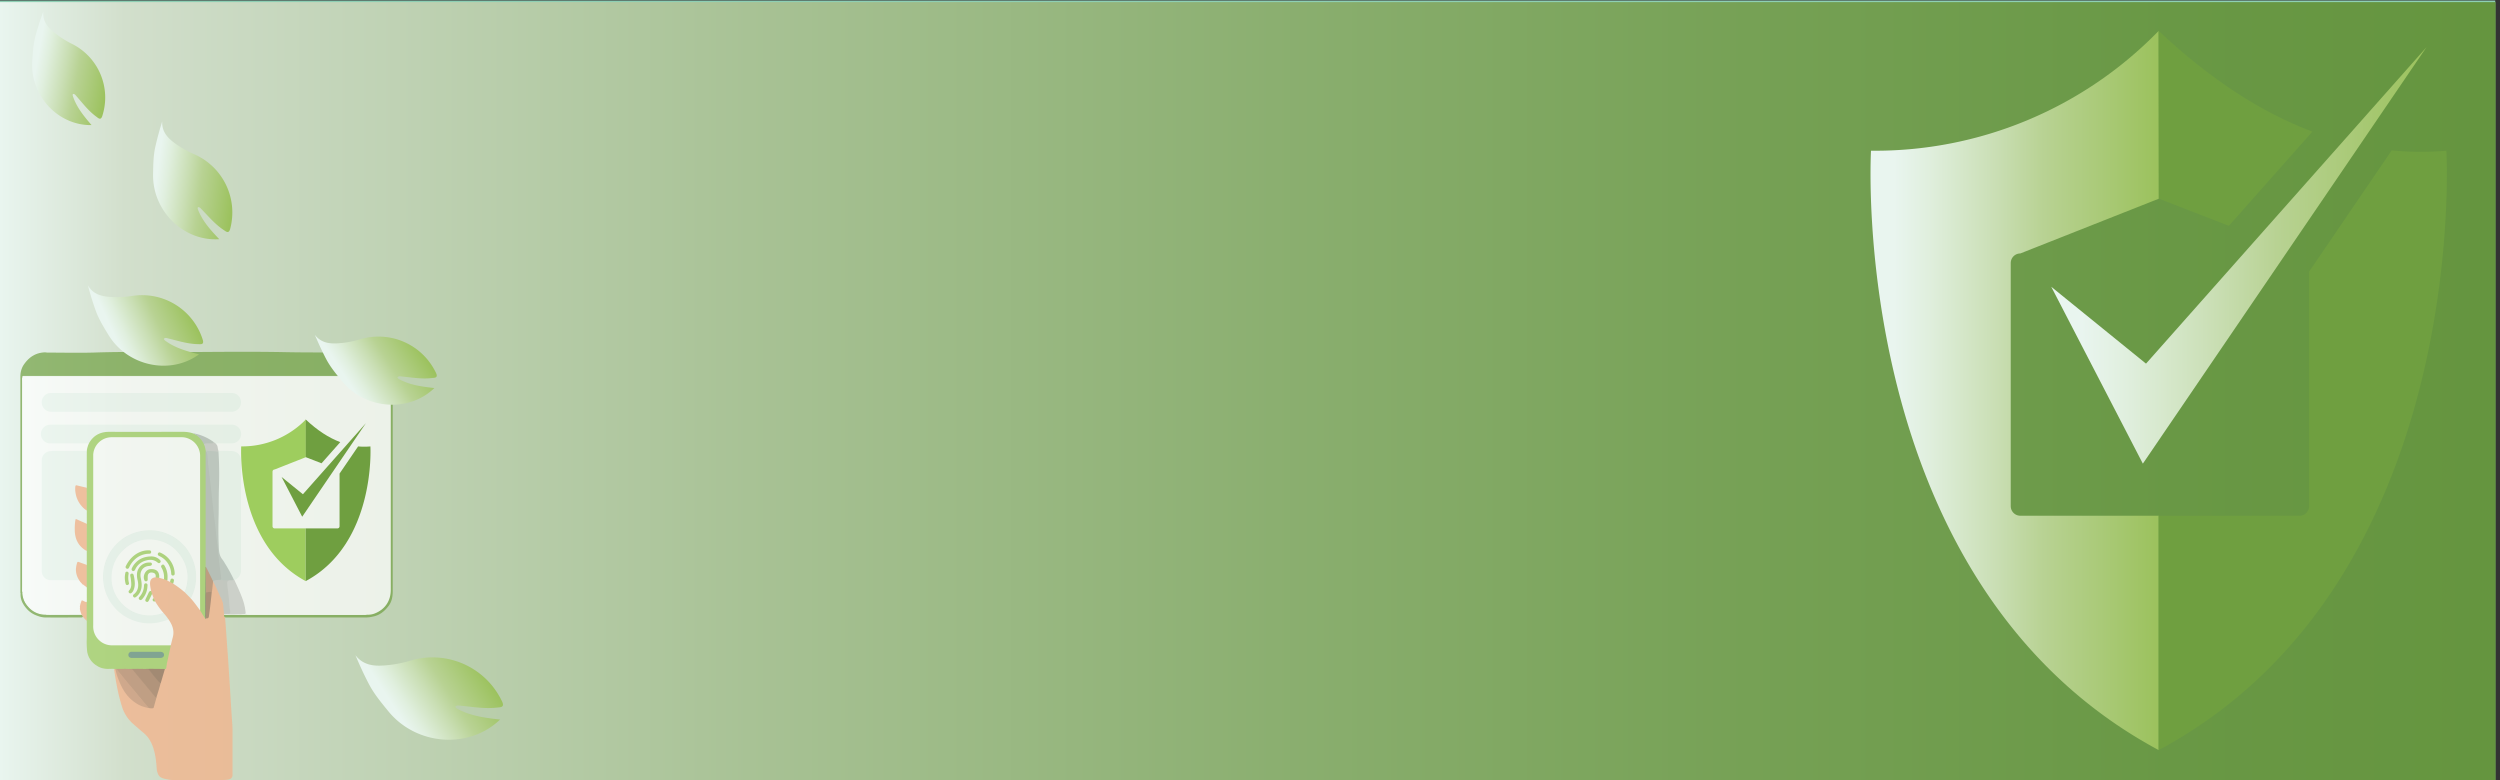<svg xmlns="http://www.w3.org/2000/svg" xmlns:xlink="http://www.w3.org/1999/xlink" viewBox="0 0 1602.83 500.34"><rect x="0" y="0" width="1602.83" height="500.34" fill="#333333" stroke="none"/><defs><style>.cls-1{fill:#8ecfb4;}.cls-2{fill:url(#未命名的渐变_80);}.cls-3{fill:none;}.cls-4{fill:url(#未命名的渐变_49);}.cls-5{fill:#6f9f40;}.cls-6{fill:url(#未命名的渐变_49-2);}.cls-7{opacity:0.7;}.cls-8{fill:#f7af86;}.cls-9{fill:#fff;}.cls-10{fill:#9ecd5e;}.cls-11{fill:#ecf6f2;}.cls-12{fill:#b98466;}.cls-13{fill:#cdcccc;}.cls-14{fill:#a4755a;}.cls-15{fill:#cd9170;}.cls-16{fill:#bfbfbe;}.cls-17{fill:#8f664f;}.cls-18{fill:#b88365;}.cls-19{fill:#9d7057;}.cls-20{fill:#696b59;}.cls-21{fill:#eff8f4;}.cls-22{fill:#acb4b1;}.cls-23{fill:#b5bebb;}.cls-24{fill:#5e8b7a;}.cls-25{fill:#c5c5c4;}.cls-26{fill:#b1b9b5;}.cls-27{fill:url(#未命名的渐变_49-3);}.cls-28{fill:url(#未命名的渐变_49-4);}.cls-29{fill:url(#未命名的渐变_49-5);}.cls-30{fill:url(#未命名的渐变_49-6);}.cls-31{fill:url(#未命名的渐变_49-7);}</style><linearGradient id="未命名的渐变_80" y1="250.85" x2="1600.01" y2="250.85" gradientUnits="userSpaceOnUse"><stop offset="0" stop-color="#e9f5ef"/><stop offset="0.05" stop-color="#d2dfcc"/><stop offset="0.08" stop-color="#ccdbc5"/><stop offset="0.3" stop-color="#a8c295"/><stop offset="0.51" stop-color="#8baf70"/><stop offset="0.7" stop-color="#76a155"/><stop offset="0.87" stop-color="#699845"/><stop offset="1" stop-color="#65953f"/><stop offset="1" stop-color="#8ccfb5"/></linearGradient><linearGradient id="未命名的渐变_49" x1="1199.25" y1="250.34" x2="1384.11" y2="250.34" gradientUnits="userSpaceOnUse"><stop offset="0.08" stop-color="#e9f5ef"/><stop offset="0.2" stop-color="#e0efde"/><stop offset="0.44" stop-color="#c9deb3"/><stop offset="0.6" stop-color="#b8d293"/><stop offset="0.99" stop-color="#9cc25e"/></linearGradient><linearGradient id="未命名的渐变_49-2" x1="1315.13" y1="163.75" x2="1555.71" y2="163.75" xlink:href="#未命名的渐变_49"/><linearGradient id="未命名的渐变_49-3" x1="687.66" y1="376.61" x2="742.65" y2="376.61" gradientTransform="matrix(0.84, -0.54, 0.54, 0.84, -563.34, 299.1)" xlink:href="#未命名的渐变_49"/><linearGradient id="未命名的渐变_49-4" x1="598.4" y1="571.09" x2="664.91" y2="571.09" gradientTransform="matrix(0.84, -0.54, 0.54, 0.84, -563.34, 299.1)" xlink:href="#未命名的渐变_49"/><linearGradient id="未命名的渐变_49-5" x1="577.14" y1="274.55" x2="632.13" y2="274.55" gradientTransform="translate(-570.1 208.57) rotate(-24.77)" xlink:href="#未命名的渐变_49"/><linearGradient id="未命名的渐变_49-6" x1="641.19" y1="209.97" x2="696.18" y2="209.97" gradientTransform="matrix(0.99, 0.13, -0.13, 0.99, -511.12, -179.74)" xlink:href="#未命名的渐变_49"/><linearGradient id="未命名的渐变_49-7" x1="554.84" y1="149.23" x2="606.69" y2="149.23" gradientTransform="translate(-499.35 -206.96) rotate(10.38)" xlink:href="#未命名的渐变_49"/></defs><g id="Layer_2" data-name="Layer 2"><g id="Layer_2-2" data-name="Layer 2"><rect id="Rectangle_971" data-name="Rectangle 971" class="cls-1" y="0.34" width="1599.78" height="500"/><rect class="cls-2" y="1.36" width="1600.01" height="498.98"/><rect class="cls-3" x="2.83" width="1600" height="500"/></g><g id="Layer_3" data-name="Layer 3"><g id="Shield_Icon-4C"><path class="cls-4" d="M1295.3,330.65a6.15,6.15,0,0,1-6.15-6.15V168.65a6.15,6.15,0,0,1,6.15-6.15l88.81-35.12-.1-107.6a253.67,253.67,0,0,1-184.45,76.85S1183.42,373.31,1384,480.91V330.65Z"/><path class="cls-5" d="M1384.11,127.37,1429,144.8l53.53-60.4c-32.77-12.31-65.49-33.54-98.56-64.62l.1,107.6Z"/><path class="cls-5" d="M1568.46,96.63a193,193,0,0,1-35.08-.19l-52.93,77.71V324.5a6.15,6.15,0,0,1-6.14,6.15H1384V480.91C1584.6,373.31,1568.46,96.63,1568.46,96.63Z"/><polygon class="cls-6" points="1375.88 233.14 1315.13 183.87 1373.85 297.26 1555.71 30.24 1375.88 233.14"/></g></g><g id="Layer_6" data-name="Layer 6"><g class="cls-7"><path class="cls-8" d="M137.92,500.25c-7.71.13-15.47,0-23.2-.05a33.14,33.14,0,0,1-9.57-1c-1.48-.45-2.67-.9-3.48-2.26a10.3,10.3,0,0,1-1.23-4.58c-.53-7.87-1.88-17.13-8.37-22.47-2.41-2-4.74-4.07-7.09-6.11a24.33,24.33,0,0,1-6.85-11,112,112,0,0,1-3.31-13.64c-.62-3-1.09-6.07-1.55-9.12a1.51,1.51,0,0,1,.08-1.16.54.54,0,0,1,.3-.19.72.72,0,0,1,.48.22c.91,2,1.27,4.15,2,6.2a32.79,32.79,0,0,0,7.56,12.46,21,21,0,0,0,9.74,5.52,7,7,0,0,0,1.78.46c3.32.24,2.63.31,3.5-2.45.43-1.35.78-2.72,1.24-4.06a7.07,7.07,0,0,1,.58-2.31c.7-2.22,1.27-4.47,2-6.67.63-2.55,1.44-5,2.12-7.57a8.51,8.51,0,0,1,.73-1.79c1.13-.83.83-2.17,1.19-3.28a112,112,0,0,1,2.47-11.75,47.18,47.18,0,0,1,1.3-5.37c.83-2.78.11-5.35-1-7.88a16.8,16.8,0,0,0-1.61-2.94c-1.07-1.6-2.36-3-3.53-4.56a33.17,33.17,0,0,1-5.15-7.18c-.35-.7-.75-1.38-1-2.11-.49-.85-.52-1.88-1-2.73a10.71,10.71,0,0,1-.59-2.17,14,14,0,0,1-.66-5.77,3.56,3.56,0,0,1,3.89-3.12,5.82,5.82,0,0,1,2.38.22,9.07,9.07,0,0,1,3.12.93,6.71,6.71,0,0,1,2.23.92,8.24,8.24,0,0,1,1.84.83,14.56,14.56,0,0,1,2,1.14,36.88,36.88,0,0,1,7.2,5.33,47.71,47.71,0,0,1,4.3,4.35,43.35,43.35,0,0,1,5.35,7.07c.1.19.32.29.46.45,1.11,1.68,2.14,3.41,3.21,5.12a1.46,1.46,0,0,0,.54-.09,1.7,1.7,0,0,0,1.19-1.64c.59-4.45,1.21-8.89,1.55-13.36a9.41,9.41,0,0,1,.32-1.49c.13-1.81.41-3.6.54-5.41a1.76,1.76,0,0,1,.49-1.28c.73-.29,1,.29,1.22.74.8,1.47,1.44,3,2.14,4.53,1,2.1,2,4.2,2.9,6.32a9.5,9.5,0,0,1,.83,3c.17,2,.45,3.95.47,5.94a2.16,2.16,0,0,0,0,.35,3.26,3.26,0,0,0,0,.54,9.28,9.28,0,0,1,.23,1.28c.37,3,.54,6.08.77,9.12.34,4.63.64,9.27,1,13.9.19,2.53.34,5.07.51,7.61.28,4.09.51,8.18.8,12.27.19,2.75.34,5.51.51,8.27.26,4.23.51,8.47.81,12.71.2,2.9.47,5.8.48,8.7,0,12.44,0,16.27,0,28.71,0,3.06-3.39,3.07-5.64,3.15C141.62,500.17,139.77,500.22,137.92,500.25Z"/><path class="cls-5" d="M143.82,395.38a2.16,2.16,0,0,1-.17-1.15,2.81,2.81,0,0,1,1.8-.24h83.77a24.64,24.64,0,0,0,5.75-.34,14.46,14.46,0,0,0,12.17-6.13,14,14,0,0,0,2.75-7.24,48.67,48.67,0,0,0,.18-5.12q0-65.26,0-130.53a12.86,12.86,0,0,0-.09-2.4c-.07-.24-.11-.5-.4-.61a22.18,22.18,0,0,0-4.46-.26H19.85a23.52,23.52,0,0,0-4.67.23c-.3,0-.42.24-.49.5a2.62,2.62,0,0,0-.09.38c0,.55,0,1.1,0,1.64v134a3.78,3.78,0,0,0,.11,1.3,1.71,1.71,0,0,1,.07.95,13.43,13.43,0,0,0,3.41,8.12,15.51,15.51,0,0,0,7.33,4.77,13.94,13.94,0,0,0,3.2.44,3.86,3.86,0,0,1,1,0,17.69,17.69,0,0,0,4.11.33c6.17,0,12.34-.05,18.51,0,.78.24,1.11.7.74,1.51a1.64,1.64,0,0,1-1.33.35c-7.3,0-14.6.08-21.91,0a13.92,13.92,0,0,1-5.65-1A15.56,15.56,0,0,1,17,390.15a19.73,19.73,0,0,1-2.22-3.08,11.6,11.6,0,0,1-1.61-5.9c0-.35.11-.72-.1-1.06V240.8a13.89,13.89,0,0,1,1.74-6.31c3.31-5.2,7.79-8.42,14.15-8.59a12.14,12.14,0,0,0,2.17.17c10,0,20,.27,30-.06,20.29-.68,40.57-.18,60.86-.3s40.6-.34,60.89.07c17,.34,34,.09,51,.28a5.69,5.69,0,0,0,1.84-.14A15.26,15.26,0,0,1,247,230.84a1.18,1.18,0,0,1,.38.32,14.22,14.22,0,0,1,2.72,3.68,4.29,4.29,0,0,1,.5,1.16,10.16,10.16,0,0,1,1.18,5.68q0,68.76,0,137.51c0,3.33-.55,6.51-2.62,9.25-2.61,3.46-5.78,6.1-10.2,6.89a18.63,18.63,0,0,1-4.75.55q-44.17,0-88.35,0C145.14,395.88,144.37,396.06,143.82,395.38Z"/><path class="cls-9" d="M108.05,397.13c2.46,3.48,3.9,7.2,2.71,11.55-.47,1.68-.85,3.38-1.28,5.07a2.89,2.89,0,0,1-2.17.48H80.13c-2.8,0-5.6,0-8.4,0a12.44,12.44,0,0,1-12.34-10.4,10.49,10.49,0,0,1-.1-1.85q0-55,0-110a12.34,12.34,0,0,1,12.13-12.1q22.53,0,45.07,0a12.29,12.29,0,0,1,12.15,10.7,20.59,20.59,0,0,1,.19,2.83q0,47.76,0,95.53c0,.81.37,1.77-.54,2.41-1.87-2.56-3.73-5.13-5.81-7.53a1.51,1.51,0,0,1,0-1.55,28.86,28.86,0,0,0,2.46-8.1,29.24,29.24,0,0,0-2.23-16.3A28.89,28.89,0,0,0,110.3,344.2a28.44,28.44,0,0,0-11.22-3.62,29.86,29.86,0,0,0-13.39,1.62,27.26,27.26,0,0,0-8.94,5.3,29.24,29.24,0,0,0-9.31,15,29.45,29.45,0,0,0,7.62,27.93,29.49,29.49,0,0,0,31.33,6.71A1.8,1.8,0,0,1,108.05,397.13Z"/><path class="cls-10" d="M61.75,426.6a12.76,12.76,0,0,1-5.9-9.25,60.19,60.19,0,0,1-.22-8.28c0-3.67,0-7.35,0-11a3.88,3.88,0,0,1-.44-1.45c0-3.49-.09-7,.06-10.47,0-.35-.06-.69,0-1-.12-2.61-.1-5.22,0-7.83,0-.34-.15-.68,0-1,0-4.14,0-8.28,0-12.41,0-.55,0-1.09,0-1.64,0-3-.07-6,0-8.95-.07-5.08,0-10.17,0-15.25a17.59,17.59,0,0,1,0-2.18c0-2.85-.11-5.7,0-8.55-.11-4.18,0-8.36-.06-12.54a20.46,20.46,0,0,1,.08-2.07q-.18-11.67,0-23.34A17.74,17.74,0,0,1,56.63,284c2.71-4.81,6.75-7.58,12.33-7.6,16.57-.06,33.13,0,49.7,0a15.34,15.34,0,0,1,4.69.84c1.22.84,2.65,1.3,3.82,2.23a12.34,12.34,0,0,1,4,5.21,8.89,8.89,0,0,1,1.1,4.32,1.46,1.46,0,0,1,0,.59c.14,10.11,0,20.22.06,30.33q0,20.72,0,41.45a13.21,13.21,0,0,1-.07,2.18,30.09,30.09,0,0,0-.09,3.8c0,4,.09,8.06,0,12.08-.16,5.62-.28,11.24-.15,16.86a3.86,3.86,0,0,1-.1.75c-1.34-1.81-2.44-3.77-3.62-5.68,0-.36,0-.73,0-1.09V292.75a12,12,0,0,0-7.65-11.63,10.69,10.69,0,0,0-4-.8q-22.65,0-45.29,0A11.85,11.85,0,0,0,59.76,291.6c0,.44,0,.88,0,1.31q0,54.09,0,108.17a12.12,12.12,0,0,0,4.71,10.18A11.85,11.85,0,0,0,72,413.74h37.53L107,425.49a1.62,1.62,0,0,1-1.37.52c-3.05,0-6.09.08-9.14-.05q-4.16.15-8.31,0c-2.55.1-5.09.1-7.64,0-2.84.09-5.68.11-8.51,0a19.14,19.14,0,0,1-8.52-1.09c-.67-.28-1-.08-1.11.65A1.34,1.34,0,0,1,61.75,426.6Z"/><path class="cls-9" d="M99.75,370.15c-3.47.31-3.78,2.74-3.45,5.43.14,1.11.37,2.2.56,3.31-1.65,1.45-2,3.61-3,5.42a.65.65,0,0,0,.22.95c.42.22.69-.05.89-.38A31.54,31.54,0,0,0,96.36,382c.22-.49.35-1.14,1.11-1.15a18.85,18.85,0,0,1,1,2.73,1.53,1.53,0,0,0,1,2,50.13,50.13,0,0,0,5.12,7.16c.07.69-.45.87-.92,1a23.74,23.74,0,0,1-11.28,1,24.76,24.76,0,0,1-12-5.16,24.4,24.4,0,0,1-8.85-14.48,24.95,24.95,0,0,1,19.75-29.3A23.59,23.59,0,0,1,111,350.59a24.58,24.58,0,0,1,8.19,27.93c-.16.46-.27,1-1,1a68.07,68.07,0,0,0-7.18-5.33,2.2,2.2,0,0,1-.1-1.69c.06-.39,0-.76-.41-.89s-.65.17-.82.53-.22.79-.66.95l-1.78-.85a3.3,3.3,0,0,1-.38-2.3,13.39,13.39,0,0,0-1.6-6.35A3.86,3.86,0,0,0,105,363c-.2-.25-.43-.41-.75-.26a.6.6,0,0,0-.31.74,7.76,7.76,0,0,0,.62,1.38,11.52,11.52,0,0,1,1.1,5.26c0,.47,0,1-.51,1.22l-3.08-.91a2.06,2.06,0,0,1-.43-1.31c-.4-3.62-3.54-4.16-5.85-3.62a3.38,3.38,0,0,0-2.58,2.55,6.35,6.35,0,0,0-.19,3.21c.09.37.2.75.67.71s.51-.45.54-.81c.05-.66,0-1.31.06-2A2.8,2.8,0,0,1,97,366.6a2.9,2.9,0,0,1,3.21,2.19C100.35,369.32,100.48,369.9,99.75,370.15Z"/><path class="cls-11" d="M118.23,379.49a17.28,17.28,0,0,0,1.76-6.13,22.5,22.5,0,0,0-2.43-14.05c-4-7.59-10.27-12.18-18.88-13.26a23.27,23.27,0,0,0-18.25,5.43A23.73,23.73,0,0,0,71.64,368a23.27,23.27,0,0,0,4.82,16.91,24.25,24.25,0,0,0,27.39,8.3,3,3,0,0,0,.73-.46,30.84,30.84,0,0,1,3.47,4.42,42.45,42.45,0,0,1-7.43,2.08,29.31,29.31,0,0,1-17-2.26,28.56,28.56,0,0,1-9.45-6.69,29.5,29.5,0,0,1-7.85-16.55,30,30,0,0,1,14.77-29.92,30.65,30.65,0,0,1,11.74-3.68,28.88,28.88,0,0,1,17.43,3.51,29.21,29.21,0,0,1,11.44,11.21,29.91,29.91,0,0,1,4,16.72,28.66,28.66,0,0,1-2.88,11.1,2.27,2.27,0,0,0-.35,1.13Z"/><path class="cls-9" d="M57,284.26a16.71,16.71,0,0,0-1.37,4.8c-.48.61-1.18.48-1.82.48q-9.15,0-18.32,0a25.32,25.32,0,0,0-3.48.23,5.45,5.45,0,0,0-4.68,5c0,.33,0,.65,0,1q0,34.92,0,69.83a6,6,0,0,0,.62,3,5.34,5.34,0,0,0,4.95,3c5.13,0,10.25,0,15.38,0a11.53,11.53,0,0,1,2.49.21c.66.32,1.08.74.7,1.53a1.17,1.17,0,0,1-.91.28c-6.11-.38-12.22-.06-18.33-.17a6.35,6.35,0,0,1-2-.39,6.91,6.91,0,0,1-4.71-6.55c0-8.55,0-17.11,0-25.66V295.16a7,7,0,0,1,3.92-6.56,8.41,8.41,0,0,1,4.11-.9h19a11.47,11.47,0,0,0,1.31,0,1.15,1.15,0,0,0,1-1.31c0-.73-.61-.72-1.12-.72-2,0-3.93,0-5.9,0-5,0-10-.05-15.06,0a7.05,7.05,0,0,1-7.21-6c-.64-4.23,1.55-7.58,5.44-8.61a10.3,10.3,0,0,1,2.6-.14h68.1c15.53,0,31.07,0,46.6,0a7.35,7.35,0,0,1,6.63,11.19,6.84,6.84,0,0,1-6.21,3.55c-2.15,0-4.3,0-6.44,0-.57,0-1.24-.06-1.22.84a1.1,1.1,0,0,0,1.22,1.22c2.07,0,4.14,0,6.22,0a7.5,7.5,0,0,1,7.23,5.58,9.1,9.1,0,0,1,.18,2.6v67.79c0,.91,0,1.82,0,2.73a6.85,6.85,0,0,1-2.73,5.46c-.86.69-.88.95-.39,1.93,2.64,5.44,5,11,6,17a4.91,4.91,0,0,1,.08,1.62c-.14.83.28,1.13,1,1.15h1.53q35.75,0,71.48,0c.76,0,1.63-.3,2.23.49a8,8,0,0,1-1.07.13h-90.4l0-.36a1.17,1.17,0,0,1,1.13-.28,34,34,0,0,0,8.84-.14c.83-.05,1.66-.09,2.49-.22.66-.1.82-.41.81-1a15,15,0,0,0-.58-3.65,76.74,76.74,0,0,0-5.68-14.68c-.33-.67-.8-1.33-.46-2.16.22-.46.68-.65,1.07-.9A5.78,5.78,0,0,0,154,365.7q0-35.06,0-70.09c0-3.79-2.3-5.9-6.5-6.05-1.89-.06-3.79,0-5.68,0a4.45,4.45,0,0,1-1.62-.16.91.91,0,0,1-.7-.62c-.36-1.42-.71-2.85-1.17-4.24.26-.77.93-.73,1.54-.74,2.91,0,5.82,0,8.73,0a5.47,5.47,0,0,0,4.65-8.18,5.32,5.32,0,0,0-4.63-2.83H33.76a7.13,7.13,0,0,0-3.5.62,5.53,5.53,0,0,0-2.83,6.17,5.43,5.43,0,0,0,5.29,4.23c7.2,0,14.4,0,21.6,0,.55,0,1.1,0,1.64,0S56.77,283.84,57,284.26Z"/><path class="cls-12" d="M74,429l-.16-.16c.23-.54.73-.53,1.19-.54,1.79,0,3.58-.08,5.37,0a16.2,16.2,0,0,1,2.09,0,12.48,12.48,0,0,0,2,.35c.56,0,.9.41,1.24.79,1.61,1.86,3.14,3.79,4.73,5.67,3.34,4,6.57,8,9.9,12l-1.77,6.34a.79.79,0,0,1-.85.66,7.65,7.65,0,0,1-2.57-.24c-1.28-.67-2-1.91-2.83-3-2.55-3.07-5-6.17-7.63-9.2C81.1,437.52,77.76,433.08,74,429Z"/><path class="cls-13" d="M150.35,372.05c1.62,3.45,3.23,6.91,4.59,10.48a36.72,36.72,0,0,1,2.55,10.33c0,.59-.16.78-.71.8-1,0-1.95.15-2.93.22-2.62.23-5.25,0-7.88.09a2.66,2.66,0,0,1-1.28-.09h-1.06v-.22c.48-.63,1.18-.45,1.82-.47,1.5-.06,1.75-.32,1.57-1.75-.58-4.61-.85-9.25-1.51-13.85-.15-1.08-.13-2.17-.38-3.24-.32-1.39.53-2.07,1.58-2.62,1-.26,2.08-.1,3.11-.34C150.2,371.44,150.29,371.73,150.35,372.05Z"/><path class="cls-14" d="M100.34,447.14a1.16,1.16,0,0,1-1-.52q-2.86-3.47-5.74-6.94-4.26-5.13-8.52-10.27a1.17,1.17,0,0,0-1-.38,3.14,3.14,0,0,1-1.39-.15c.23-.54.73-.53,1.19-.54,1.39,0,2.78-.06,4.17,0,1.53-.08,3.06-.08,4.58,0a14.13,14.13,0,0,0,2.24.36c.5,0,.78.34,1.07.67,2.2,2.54,4.2,5.25,6.5,7.71a3.85,3.85,0,0,1,.5,1.07c-.69,2.78-1.58,5.5-2.43,8.24C100.45,446.65,100.4,446.89,100.34,447.14Z"/><path class="cls-15" d="M74,429c1.35-.2,1.64,1.07,2.23,1.76,2.6,3,5,6.19,7.62,9.22,2.36,2.75,4.56,5.63,7,8.35a59.67,59.67,0,0,0,4.15,4.83,1,1,0,0,1,.25.7,19.22,19.22,0,0,1-8.52-3.36c-5.5-3.69-8.63-9.1-10.86-15.13A33.37,33.37,0,0,1,74,429Z"/><path class="cls-16" d="M146.87,372c-1.23.54-1.32,1.41-1.18,2.71.41,3.73,1,7.45,1.21,11.21.12,2.09.42,4.17.72,6.24.14,1-.34,1.37-1.16,1.43s-1.89,0-2.83,0c-.16-1.77-.38-3.54-.47-5.32-.12-2.25-1.18-4.17-2.1-6.14-1.46-3.12-2.76-6.33-4.46-9.34a.41.41,0,0,1,.06-.37,3.31,3.31,0,0,1,2.35-.89c.78,0,1.57-.06,2.36-.06,1.39.12,2.78-.06,4.16,0C146,371.59,146.56,371.51,146.87,372Z"/><path class="cls-17" d="M103,438.17a18.74,18.74,0,0,1-2.91-3.06c-1.55-1.85-3.07-3.74-4.56-5.64a1.22,1.22,0,0,0-1-.45,3.19,3.19,0,0,1-1.5-.15c.21-.48.65-.5,1.08-.53a19.87,19.87,0,0,1,2.44,0c2.63-.12,5.25-.06,7.88,0,.49,0,1,0,1.3.55Z"/><path class="cls-18" d="M136.6,372.67a.54.54,0,0,0,0,.18c-.21,2-.42,4.08-.65,6.12a4.41,4.41,0,0,1-.2.71,7.53,7.53,0,0,1-2.74.43c-.46,0-1,0-1.09-.64,0-5.2,0-10.39,0-15.57,0-.28,0-.54.42-.38a1.57,1.57,0,0,1,.71.79c1.27,2.35,2.3,4.82,3.5,7.21A1.29,1.29,0,0,1,136.6,372.67Z"/><path class="cls-19" d="M132.06,379.66c1.22.23,2.46-.54,3.69,0q-.72,7.74-1.81,15.43c-.16,1.17-.63,1.46-1.89,1.37a1.77,1.77,0,0,1-.24-1.25c0-3.93-.05-7.86,0-11.79A17.74,17.74,0,0,1,132.06,379.66Z"/><path class="cls-10" d="M99.75,370.15c.33-1.95-.36-2.86-2.34-3.08-1.63-.17-2.64.74-2.72,2.5,0,.65,0,1.3,0,2a1,1,0,0,1-.86,1.1,1,1,0,0,1-1.23-.68c-1.31-2.71.71-6.77,3.61-7.07,3.59-.37,6.25,1.24,5.83,5.55Z"/><path class="cls-10" d="M105.65,428.89l-9.18-.1a2.79,2.79,0,0,1,0-3.25l10.54,0c-.13.85-.3,1.7-.38,2.56C106.55,428.71,106.25,429,105.65,428.89Z"/><path class="cls-10" d="M80.51,428.8l-6.72.08h-.24l-1.76-.1a2.79,2.79,0,0,1,0-3.24h8.73A2.91,2.91,0,0,1,80.51,428.8Z"/><path class="cls-10" d="M105.13,371.34a12.41,12.41,0,0,0-1.48-7.24c-.19-.34-.47-.68-.34-1.11a1.31,1.31,0,0,1,1-1c.55-.13.88.22,1.14.65a13.36,13.36,0,0,1,1.94,6.06c.08,1.15,0,2.31-.06,3.47Z"/><path class="cls-10" d="M97.47,380.81c-.66,1.37-1.31,2.75-2,4.12-.34.68-.77,1.33-1.68.86s-.71-1.15-.35-1.88c.65-1.33,1.27-2.68,1.91-4,.29-.64.7-1.11,1.49-1C97.06,379.53,97.27,380.17,97.47,380.81Z"/><path class="cls-20" d="M132.06,379.66q0,8.41,0,16.82l-.18.51a10.94,10.94,0,0,1-.22-3.33q.07-15.14.16-30.27a.19.19,0,0,1,.17.19Q132,371.62,132.06,379.66Z"/><path class="cls-10" d="M109.06,373.06c.07-.38.14-.77.23-1.16a1.05,1.05,0,0,1,1.34-.91,1.1,1.1,0,0,1,.85,1.4c-.1.6-.28,1.18-.43,1.77Z"/><path class="cls-10" d="M99.46,385.55c-.58.08-1.16.19-1.48-.51a1.16,1.16,0,0,1,.46-1.5Z"/><path class="cls-9" d="M235.12,394.11l-4.37,0H159.81c-1.67,0-1.8-.13-1.47-1.73a5.69,5.69,0,0,0-.23-2.36,65.53,65.53,0,0,0-4.76-13.78,29.34,29.34,0,0,0-1.53-3c-.32-.52-.31-.91.27-1.25,2.5-1.46,3.31-3.74,3.31-6.53q0-35,0-70.08a7,7,0,0,0-7.07-7.15c-2.15-.08-4.3,0-6.44,0-.91,0-1.41-.29-1.34-1.24,0-.59-.59-1.23-.19-1.65s1.25-.16,1.89-.17c2.15,0,4.29,0,6.44,0a6.3,6.3,0,0,0,5.86-3.49,6.77,6.77,0,0,0-.18-7.06,6.38,6.38,0,0,0-5.81-3.21H32.78A6.69,6.69,0,0,0,26,277.16c-.4,4,1.71,7.13,5.41,7.9a7,7,0,0,0,1.3.07h21.5c1.5,0,1.5,0,1.22,1.42-.32,1.62-.34,1.64-2,1.64-6.73,0-13.46,0-20.19,0A6.9,6.9,0,0,0,27,291.48a6.65,6.65,0,0,0-1,3.51q0,35.65,0,71.29a6.55,6.55,0,0,0,6.64,6.63c5.28,0,10.55,0,15.83,0,1.05,0,2.09.12,3.14.18s1.24.58,1.55,1.25a1.5,1.5,0,0,0,.86,1.48c.58.35,1.08.82,1.63,1.23v8.08c-.64.48-1.16,0-1.69-.24s-.88-.35-1.21.2a.87.87,0,0,1-.27.14,1,1,0,0,0-1,.95c-.12.92-.86,1.89.15,2.76a1.75,1.75,0,0,1,0,1.4c-.92.82-.33,1.7-.12,2.58.11.45.68,1-.26,1.27H30.57a2.77,2.77,0,0,1-1.18-.08l-.83-.05a1.47,1.47,0,0,0-1.06-.47,14.43,14.43,0,0,1-5.56-1.94,14,14,0,0,1-4-3.35,10.52,10.52,0,0,1-2-3.2,14.17,14.17,0,0,1-1.11-3.6,1.4,1.4,0,0,0-.47-.95l0-.83c.5-4,.22-8,.22-11.93q0-58.64,0-117.25a54.45,54.45,0,0,0-.22-8.66h0a1.13,1.13,0,0,1,.89-.31c.29,0,.59,0,.88,0H248.6c.6,0,1.25-.18,1.77.31a3.72,3.72,0,0,1,.17,1.62V378.11c0,7.15-3.65,12.56-10.19,15.17A12.12,12.12,0,0,1,235.12,394.11Z"/><path class="cls-9" d="M250.37,241.88h-236l0-.64a2.26,2.26,0,0,1,1.18-.1H249.15a2.25,2.25,0,0,1,1.18.1Z"/><path class="cls-9" d="M14.35,241.88a3.15,3.15,0,0,1,.68,2.41q0,66.45,0,132.91a3.48,3.48,0,0,1-.68,2.52,3.53,3.53,0,0,1-.17-1.61q0-67.31,0-134.62A3.39,3.39,0,0,1,14.35,241.88Z"/><path class="cls-21" d="M250.33,241.24H14.38c.33-.35.75-.2,1.13-.2H249.2C249.58,241,250,240.89,250.33,241.24Z"/><path class="cls-8" d="M52.41,384.94a.24.24,0,0,0,.16-.05c1.29-.38,2.15.39,3,1.12v12a28,28,0,0,1-2.52-2.7,3.19,3.19,0,0,0-.68-1.13l-.3-.17a4,4,0,0,1-.87-3.67,3.44,3.44,0,0,0,0-1.53A3.8,3.8,0,0,1,52.41,384.94Z"/><path class="cls-9" d="M14.39,380.55c.77,0,.87.54.95,1.08a13.25,13.25,0,0,0,2,5.1,19.94,19.94,0,0,0,2.47,2.78c1.71,2,4.13,2.52,6.31,3.57a1.6,1.6,0,0,0,1.06.05c.76-.16,1.29.06,1.36.93A14.14,14.14,0,0,1,18,388.87,13.46,13.46,0,0,1,14.39,380.55Z"/><path class="cls-21" d="M52.31,394.07a.55.55,0,0,1,.08.15l-22.26,0a3.72,3.72,0,0,1-.74-.14l19.58,0,2.5,0A.65.65,0,0,1,52.31,394.07Z"/><path class="cls-10" d="M71.79,425.55v3.24c-3.56.26-7,0-10-2.19,0-.29,0-.57.1-.86.37-1.92.38-1.94,2.17-1.21C66.53,425.55,69.16,425.54,71.79,425.55Z"/><path class="cls-21" d="M50.77,372h-18a5.84,5.84,0,0,1-6-5.92V295.18a5.89,5.89,0,0,1,5.27-5.93,31.67,31.67,0,0,1,4-.19H55.62l0,23.58c-.47.5-1,.28-1.54.16-1.34-.33-2.69-.59-4-.95-1.15-.32-1.31-.19-1.35,1a16.52,16.52,0,0,0,1.22,6.59,16.71,16.71,0,0,0,4.8,6.65,5,5,0,0,1,.89,1.2v8.51c-.69.43-1.28,0-1.84-.26-1.28-.6-2.58-1.15-3.85-1.77-.88-.43-1.12-.29-1.22.63a29,29,0,0,0,.18,9.2A12,12,0,0,0,54,351.56a3.56,3.56,0,0,1,1.62,1.7v8.89c-.44.35-.89.18-1.34,0-1.13-.39-2.25-.8-3.37-1.23-.66-.25-1,0-1.16.64a11.38,11.38,0,0,0,.78,9C50.73,371,51.17,371.45,50.77,372Z"/><path class="cls-21" d="M57,284.26H32.88a6,6,0,0,1-1.38-11.92,5.65,5.65,0,0,1,1.3-.09H148.57a6,6,0,0,1,.05,12h-8.84c-.44,0-1-.18-1.21.45-.91.18-1.18-.78-1.84-1a38,38,0,0,0-10.07-4.78c-1-.32-2.08-.79-3.13-1.16a21.3,21.3,0,0,0-6.55-.91c-15.52,0-31,.08-46.57,0C64.44,276.77,59.94,279,57,284.26Z"/><path class="cls-22" d="M132,363.58l-.17-.19q0-35.08,0-70.18c0-1.31,0-2.62,0-3.93,1,.17,1.39.67,1.52,2,.23,2.35.39,4.7.65,7s.63,4.68.91,7c.36,3.1.66,6.2,1,9.3.55,4.43,1.07,8.87,1.47,13.31.38,4.19,1.11,8.34,1.44,12.54.22,2.82.7,5.62.95,8.43.21,2.34.41,4.69.69,7q.87,7,1.77,14c.17,1.28,0,1.59-1.08,2a11.08,11.08,0,0,0-4.6.64q-2-4.07-4-8.12C132.45,364.21,132.37,363.79,132,363.58Z"/><path class="cls-23" d="M141.2,372a1.47,1.47,0,0,0,.64-1.6c-.41-3.09-.86-6.17-1.22-9.26-.3-2.52-.47-5.05-.74-7.57-.29-2.7-.62-5.39-.95-8.09s-.57-5.1-.81-7.66c-.21-2.35-.61-4.67-.89-7s-.55-5-.83-7.44c-.34-3.13-.68-6.26-1-9.39-.59-5.14-1.23-10.28-1.8-15.43-.27-2.41-.45-4.83-.67-7.24a2.62,2.62,0,0,0-1-2.06c0-.15,0-.3,0-.45a1.1,1.1,0,0,1,1-.39c1.94.27,3.9.26,5.84.53a3.61,3.61,0,0,1,1.59.62,6.65,6.65,0,0,1,.55,3.07c.32,5.95.41,11.92.2,17.87s.05,11.71-.22,17.55c-.28,6.1-.16,12.21-.12,18.31a42.2,42.2,0,0,0,.56,8.24,6.8,6.8,0,0,0,1.06,2.59,128,128,0,0,1,7.43,12.57c.28.55.77,1.12.26,1.81-.94.72-2,.34-3.08.44Z"/><path class="cls-8" d="M55.59,353.26c-5.41-3-7.65-7.71-7.66-13.7a36.79,36.79,0,0,1,.33-5.65c.19-1.29.2-1.29,1.37-.76l6,2.69Z"/><path class="cls-24" d="M93.64,421.84h-9c-1.48,0-2.35-.75-2.33-2a2,2,0,0,1,2.27-1.95q9.1,0,18.22,0c1.44,0,2.38.82,2.37,2s-.93,1.92-2.42,1.93Z"/><path class="cls-8" d="M55.59,327.33a16.59,16.59,0,0,1-7.18-11.47A13.47,13.47,0,0,1,48.3,312c.1-.85.4-1,1.16-.77,2,.52,4.09,1,6.13,1.46Z"/><path class="cls-8" d="M50.77,372a12.3,12.3,0,0,1-2.1-7.08,17.51,17.51,0,0,1,.74-4c.19-.67.49-.85,1.18-.58,1.65.64,3.33,1.22,5,1.82,0,4.52,0,9.05,0,13.58,0,.24.05.51-.2.69a3.07,3.07,0,0,1-2.62-2c-.42-.43-.83-.87-1.25-1.31Z"/><path class="cls-25" d="M140.08,289.72c-2.72-.58-5.51-.5-8.25-.89a14.49,14.49,0,0,0-1.09-4.13,1.53,1.53,0,0,1,1.58-.9c1.05,0,2.1,0,3.15,0a4.09,4.09,0,0,0,1.57-.36,6.81,6.81,0,0,1,1.53,1.3c1.15,1,.89,2.43,1.29,3.66.08.23.14.47.21.71A.4.4,0,0,1,140.08,289.72Z"/><path class="cls-26" d="M137,283.41c-.13.66-.59.84-1.19.84-.9,0-1.8,0-2.7,0a5.37,5.37,0,0,0-2.41.45,14.24,14.24,0,0,0-7.21-7A31.87,31.87,0,0,1,137,283.41Z"/><path class="cls-10" d="M96.45,425.54c0,1.08,0,2.17,0,3.25l-3.52.08-4.78-.07a2.84,2.84,0,0,1,0-3.26Z"/><path class="cls-10" d="M88.15,425.54c0,1.09,0,2.17,0,3.26l-5.47.08-2.19-.08c0-1.08,0-2.17,0-3.26Z"/><path class="cls-9" d="M55.59,386c-1.15,0-2-.85-3-1.12.15-.94.81-.64,1.33-.48a17.94,17.94,0,0,1,1.69.73Z"/><path class="cls-9" d="M52.8,374.41l2.62,2c.08.21.25.39.17.64A2.93,2.93,0,0,1,52.8,374.41Z"/><path class="cls-10" d="M95.22,360.65c.6,0,.89,0,1.18,0a1,1,0,0,1,.38,1.93,2.2,2.2,0,0,1-.93.26c-3.8.09-6.57,3.06-5.59,7.76.54,2.58.93,5.15.06,7.73a8.64,8.64,0,0,1-3.17,4.44c-.61.44-1.16.47-1.61-.14a1,1,0,0,1,.2-1.54c3-2.39,3.27-5.55,2.51-9a12.88,12.88,0,0,1-.38-4.63A7.81,7.81,0,0,1,95.22,360.65Z"/><path class="cls-10" d="M97.21,356.74a7.7,7.7,0,0,1,5.24,2.18c.51.5.82,1.07.29,1.71s-1.18.48-1.73,0c-2.49-2.09-5.29-2-8.13-1.06A10.21,10.21,0,0,0,86.74,365a1.87,1.87,0,0,1-.89,1.06,1,1,0,0,1-1.11-.22,1.24,1.24,0,0,1-.19-1.51,12.15,12.15,0,0,1,2.6-3.74C89.54,358.12,92.86,356.75,97.21,356.74Z"/><path class="cls-10" d="M96.91,353.89c0,.9-.56,1.13-1.32,1.14a13.51,13.51,0,0,0-7.75,2.49,15.42,15.42,0,0,0-5,6.2c-.34.73-.82,1.17-1.6.85a1.1,1.1,0,0,1-.55-1.64c2.65-5.55,7.9-10.19,14.79-10.11C96.24,352.83,96.86,353,96.91,353.89Z"/><path class="cls-10" d="M112,367.44c0,.66,0,1.43-1,1.53-.82.08-1.17-.38-1.23-1.18a13.4,13.4,0,0,0-1.7-5.91,12.72,12.72,0,0,0-5.37-5.11,8,8,0,0,1-1-.53,1.06,1.06,0,0,1-.35-1.53,1,1,0,0,1,1.41-.4A15.11,15.11,0,0,1,112,367.44Z"/><path class="cls-10" d="M86.41,373.61a10.61,10.61,0,0,1-1,5.21,4,4,0,0,1-1.29,1.45,1,1,0,0,1-1.29-.13,1,1,0,0,1-.2-1.37c2.12-2.24,1.5-4.91,1.26-7.53-.06-.68-.26-1.35-.35-2s0-1.3.78-1.45,1.22.31,1.39,1A24.8,24.8,0,0,1,86.41,373.61Z"/><path class="cls-10" d="M94.52,376.07a12.84,12.84,0,0,1-3.31,8c-.52.58-1.18,1-1.87.32s-.38-1.24.16-1.82a10.83,10.83,0,0,0,2.81-6.81,3.84,3.84,0,0,1,.07-.76c.16-.61.49-1.07,1.21-1s1,.56,1,1.2A6.27,6.27,0,0,1,94.52,376.07Z"/><path class="cls-10" d="M82.47,367.86a13.74,13.74,0,0,0,.19,5.89A1,1,0,0,1,82,375a1,1,0,0,1-1.42-.66,13.86,13.86,0,0,1-.19-7.09c.11-.62.69-.82,1.29-.7S82.49,367.3,82.47,367.86Z"/><path class="cls-21" d="M140.08,289.72c0-.21,0-.43,0-.64a87.18,87.18,0,0,1,9.14.18,5.88,5.88,0,0,1,5.3,5.79c0,2.61,0,5.23,0,7.85q0,31.19,0,62.38c0,3-1.12,5.1-3.8,6.4a1.69,1.69,0,0,0-.39.37l-.4-.45a94.7,94.7,0,0,0-5.72-10.4,21.92,21.92,0,0,0-1.65-2.56c-1.8-2.18-2.14-4.75-2.27-7.44-.32-6.8-.3-13.6-.13-20.39.14-5.89,0-11.78.2-17.67.06-2,.13-4.07.15-6.1C140.59,301.26,140.45,295.49,140.08,289.72Z"/><path class="cls-9" d="M144.69,393.88h9.16a1.2,1.2,0,0,1-.82.21h-7.51A1.22,1.22,0,0,1,144.69,393.88Z"/><path class="cls-9" d="M90.66,264.82H33A6.61,6.61,0,0,1,26.59,261a6.89,6.89,0,0,1,.68-7.34c1.43-2,3.55-2.66,5.89-2.82.36,0,.72,0,1.09,0h99.86c4.58,0,9.16-.07,13.74,0a7.42,7.42,0,0,1,6.27,2.92,7,7,0,0,1-3,10.51,7.13,7.13,0,0,1-2.75.53Z"/><path class="cls-9" d="M52.41,384.94a14.82,14.82,0,0,0-1.17,3.91c-.14,0-.36,0-.4-.12-.54-1.06.13-2,.3-3C51.25,385.08,51.81,384.91,52.41,384.94Z"/><path class="cls-9" d="M52.31,394.07h-.84a12.91,12.91,0,0,1-.82-2.58c-.06-.51,0-1,.57-1.1A18,18,0,0,0,52.31,394.07Z"/><path class="cls-21" d="M90.67,264H32.83a6.05,6.05,0,0,1-4.13-10.5,5.56,5.56,0,0,1,3.85-1.53q58,0,116,0a5.85,5.85,0,0,1,5.94,5.94,6,6,0,0,1-6,6.07Z"/></g><path class="cls-27" d="M255.67,243c7,3.87,14.83,4.9,22.82,5.79-16.49,15.94-44.5,13.74-59.3-4.5-3.64-4.48-7.37-8.94-10.07-14.08s-5-10.22-7.29-15.58c3.95,5.17,9.37,5.87,15.16,5.46a64.85,64.85,0,0,0,13.92-2.54A40.76,40.76,0,0,1,279.49,239c1.62,3.38-.81,3.16-2.48,3.36-7,.87-14-.52-20.94-1.12C254.77,241.57,254.3,242.07,255.67,243Z"/><path class="cls-28" d="M293,454.33c8.51,4.68,17.93,5.93,27.6,7-20,19.29-53.83,16.62-71.72-5.43-4.41-5.43-8.92-10.82-12.19-17s-6.08-12.36-8.82-18.85c4.78,6.25,11.34,7.11,18.34,6.6a78,78,0,0,0,16.84-3.07,49.31,49.31,0,0,1,58.76,26c2,4.08-1,3.81-3,4.06-8.5,1-16.89-.63-25.32-1.35C291.91,452.62,291.34,453.22,293,454.33Z"/><path class="cls-29" d="M105.8,218.33c6.44,4.79,14,6.88,21.81,8.84-18.51,13.55-46,7.55-58.13-12.53-3-4.94-6.08-9.87-8.06-15.33s-3.59-10.81-5.09-16.43c3.21,5.66,8.48,7.1,14.27,7.47a63.79,63.79,0,0,0,14.14-.61,40.75,40.75,0,0,1,45.19,27.91c1.15,3.56-1.23,3-2.91,3-7.09-.1-13.77-2.42-20.59-4C105.1,216.8,104.57,217.23,105.8,218.33Z"/><path class="cls-30" d="M126.86,134.22c2.88,7.49,8.17,13.31,13.71,19.13-22.89,1.56-42.88-18.19-42.43-41.67.11-5.77.13-11.59,1.38-17.26s2.75-11,4.48-16.61c-.32,6.5,3.37,10.54,8.07,14a64.07,64.07,0,0,0,12.28,7,40.76,40.76,0,0,1,23.27,47.75c-.94,3.62-2.65,1.89-4.07,1-5.93-3.88-10.34-9.41-15.28-14.36C127.09,132.55,126.41,132.63,126.86,134.22Z"/><path class="cls-31" d="M46.69,61.53c2.36,7.2,7.07,12.92,12,18.66-21.63.4-39.53-19.13-38-41.22.38-5.43.67-10.91,2.11-16.19s3.1-10.28,5-15.43c-.6,6.1,2.68,10.07,7,13.51A60.79,60.79,0,0,0,46,28.06,38.43,38.43,0,0,1,65.66,74.11c-1,3.37-2.58,1.66-3.87.72-5.41-3.92-9.3-9.34-13.72-14.23C47,60,46.34,60,46.69,61.53Z"/><g id="Shield_Icon-4C-2" data-name="Shield_Icon-4C"><path class="cls-10" d="M176.1,338.79a1.38,1.38,0,0,1-1.38-1.38v-35A1.38,1.38,0,0,1,176.1,301l20-7.89,0-24.18a57,57,0,0,1-41.45,17.27S151,348.38,196,372.56V338.79Z"/><path class="cls-5" d="M196.05,293.11l10.1,3.92,12-13.57c-7.37-2.77-14.72-7.54-22.15-14.52l0,24.18Z"/><path class="cls-5" d="M237.48,286.21a43.31,43.31,0,0,1-7.89,0L217.7,303.63v33.78a1.38,1.38,0,0,1-1.38,1.38H196v33.77C241.1,348.38,237.48,286.21,237.48,286.21Z"/><polygon class="cls-5" points="194.2 316.88 180.55 305.81 193.75 331.29 234.61 271.29 194.2 316.88"/></g></g></g></svg>